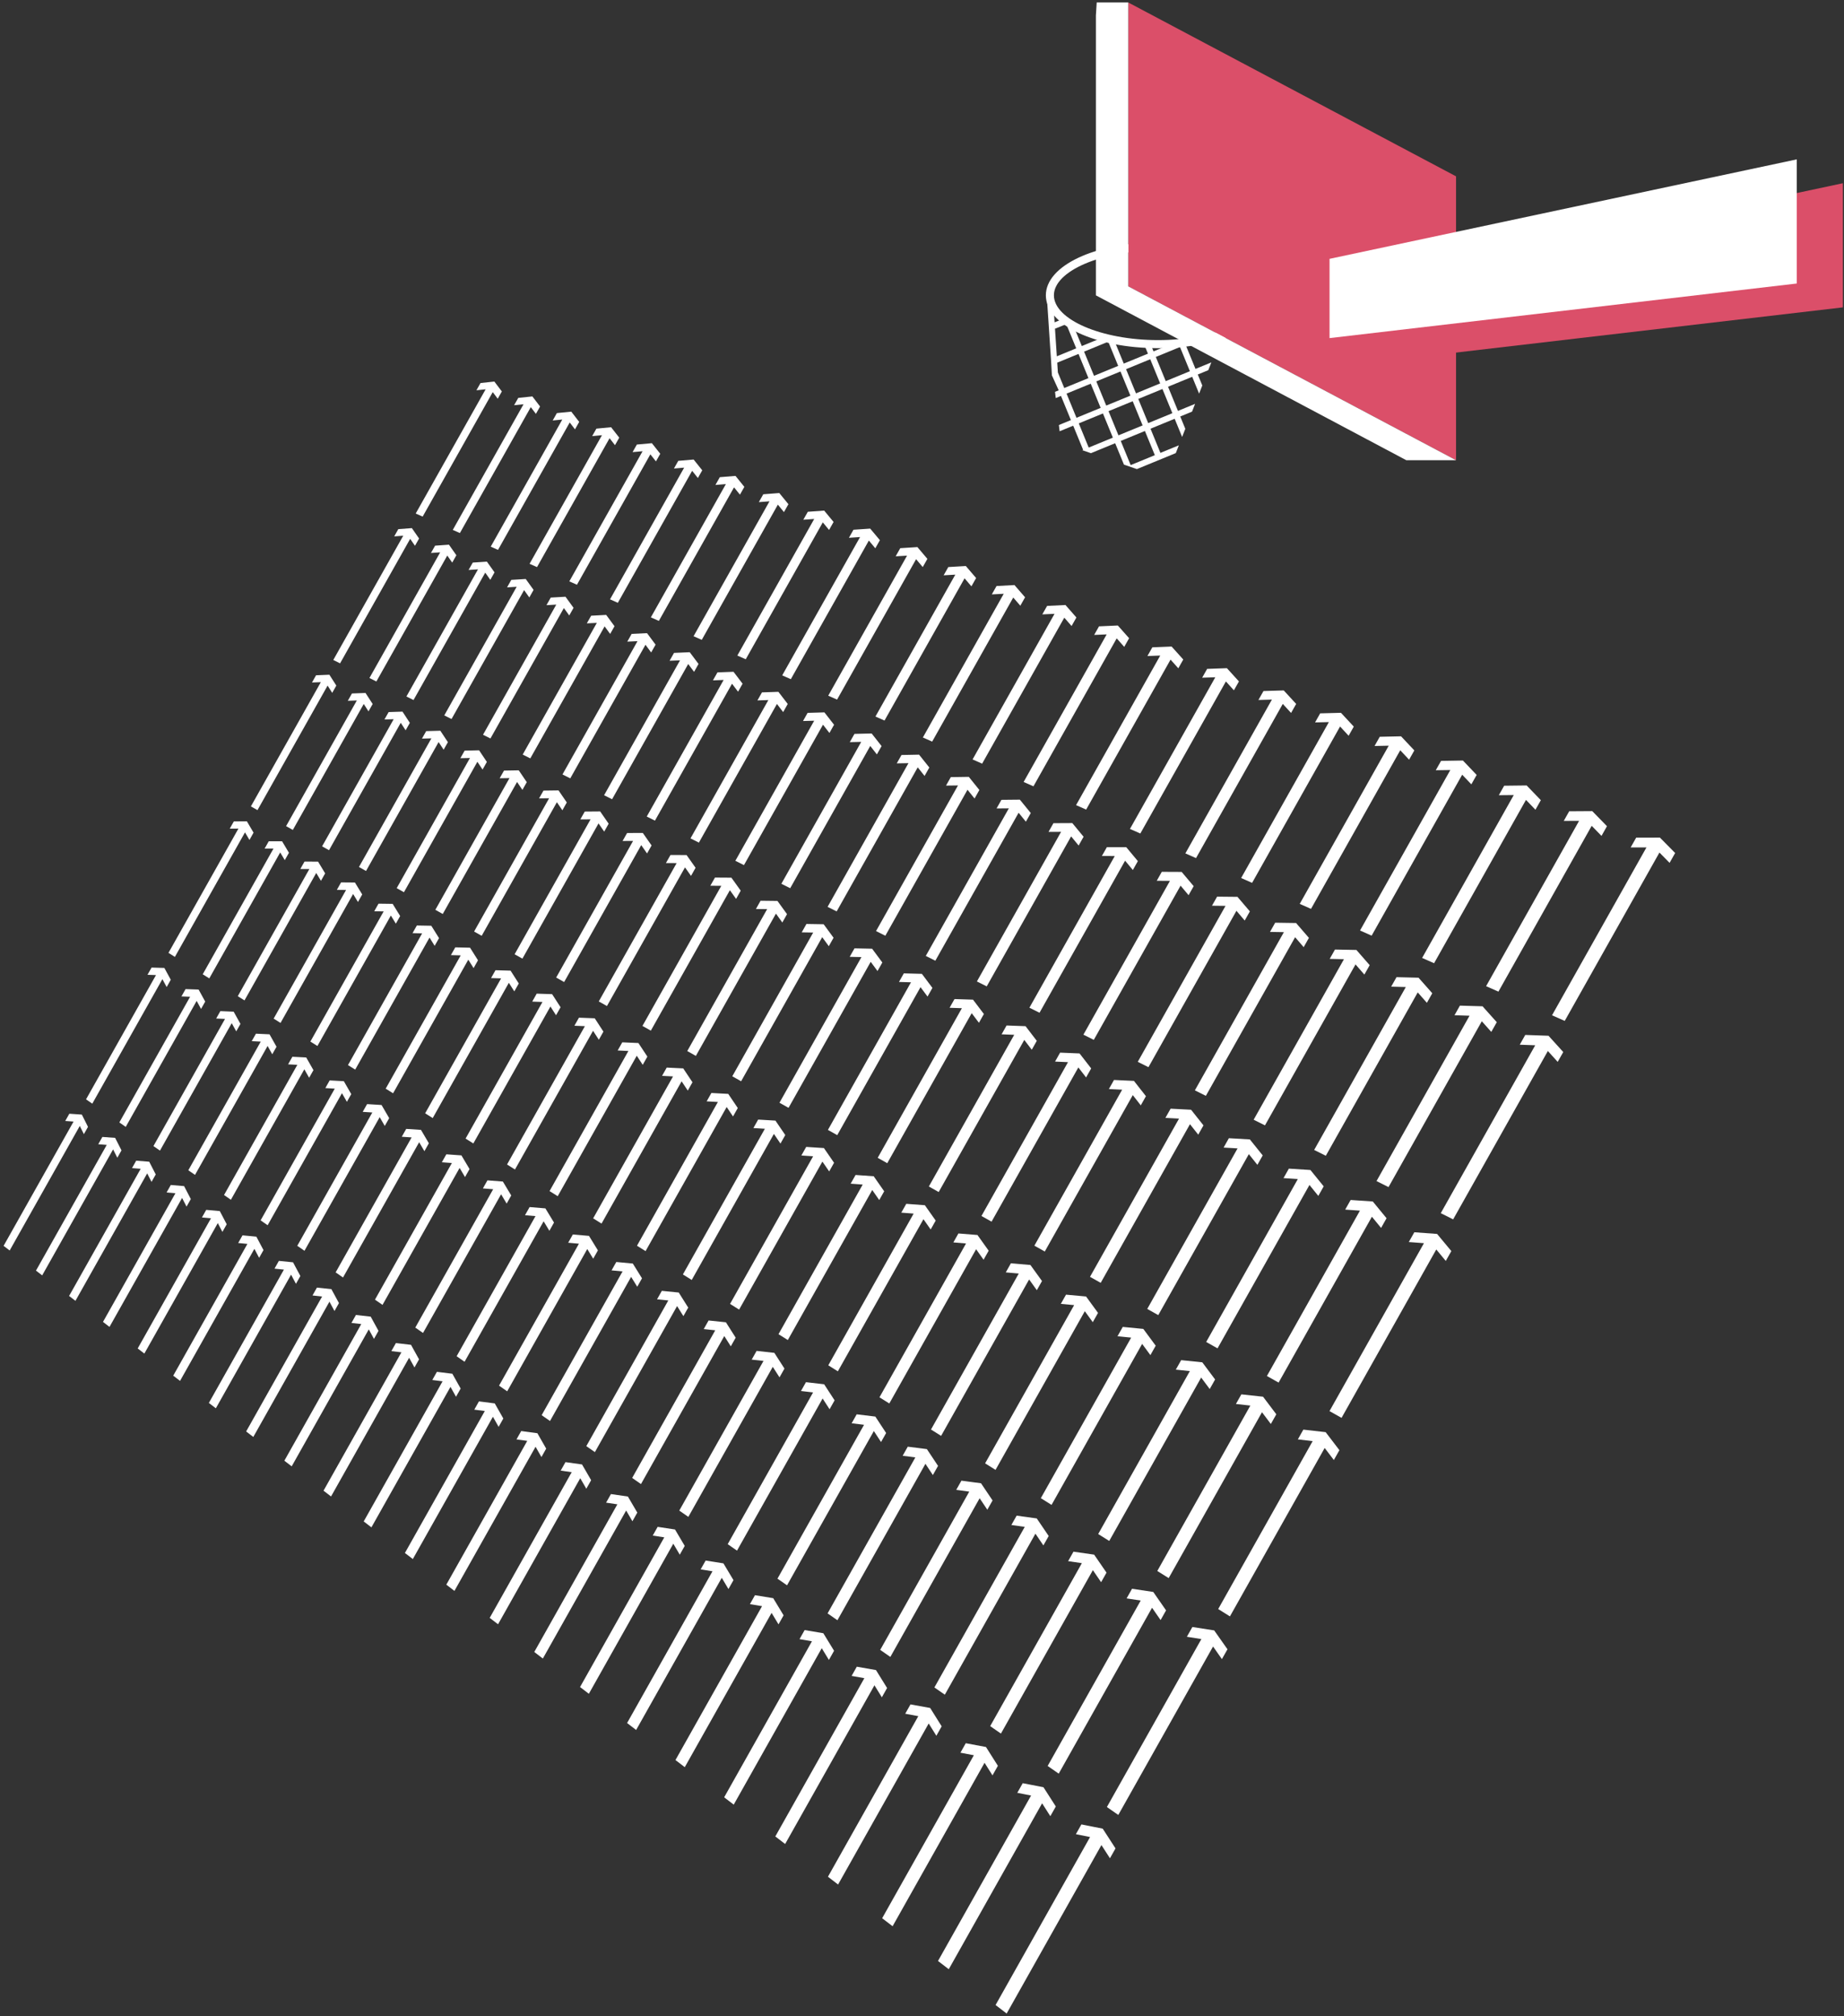 <svg xmlns="http://www.w3.org/2000/svg" width="409" height="447" viewBox="0 0 409 447"><rect x="0" y="0" width="409" height="447" fill="#333333" stroke="none"/><g><g><g><g><path fill="#fff" d="M18.153 247.108l1.364 2.723-.911 1.615-.91-1.82-15.552 27.613-1.346-1.032 15.52-27.554-1.847-.13.906-1.605z"/></g><g><path fill="#fff" d="M36.455 214.598l1.424 2.618-.912 1.615-.948-1.751-15.55 27.611-1.386-.962L34.6 216.177l-1.886-.06.906-1.605z"/></g><g><path fill="#fff" d="M54.756 182.091l1.483 2.513-.912 1.615-.987-1.68-15.55 27.608-1.424-.892 15.516-27.55-1.925.01.906-1.605z"/></g><g><path fill="#fff" d="M73.055 149.588l1.542 2.407-.912 1.615L72.66 152 57.11 179.606l-1.463-.823 15.515-27.546-1.965.078.906-1.604z"/></g><g><path fill="#fff" d="M91.352 117.088l1.6 2.302-.91 1.615-1.067-1.54-15.547 27.603-1.502-.753 15.513-27.544-2.003.149.906-1.605z"/></g><g><path fill="#fff" d="M109.647 84.591l1.66 2.197-.911 1.615-1.106-1.47-15.545 27.6-1.542-.682 15.512-27.541-2.043.217.906-1.604z"/></g><g><path fill="#fff" d="M25.54 252.273l1.404 2.77-.923 1.635-.935-1.854-15.73 27.932-1.378-1.056 15.697-27.87-1.884-.143.916-1.623z"/></g><g><path fill="#fff" d="M44.052 219.39l1.464 2.663-.922 1.633-.975-1.781-15.73 27.929-1.417-.985 15.696-27.868-1.924-.071.916-1.623z"/></g><g><path fill="#fff" d="M62.562 186.51l1.525 2.555-.922 1.634-1.016-1.71-15.728 27.926-1.457-.913 15.694-27.865h-1.964l.916-1.623z"/></g><g><path fill="#fff" d="M81.07 153.632l1.586 2.449-.922 1.633-1.056-1.638L64.951 184l-1.497-.841 15.692-27.863-2.003.07.916-1.622z"/></g><g><path fill="#fff" d="M99.577 120.76l1.646 2.34-.922 1.634-1.096-1.566-15.725 27.92-1.538-.77 15.69-27.86-2.043.142.916-1.622z"/></g><g><path fill="#fff" d="M118.081 87.89l1.707 2.233-.922 1.633-1.137-1.494-15.723 27.918-1.578-.699 15.69-27.857-2.084.214.916-1.623z"/></g><g><path fill="#fff" d="M33.097 257.557l1.446 2.82-.933 1.654-.963-1.887L16.734 288.4l-1.41-1.08 15.88-28.194-1.923-.156.927-1.642z"/></g><g><path fill="#fff" d="M51.824 224.291l1.508 2.711-.933 1.653-1.004-1.813-15.912 28.253-1.45-1.007 15.877-28.191-1.963-.083.926-1.642z"/></g><g><path fill="#fff" d="M70.549 191.03l1.57 2.6-.933 1.653-1.046-1.74-15.91 28.25-1.491-.933 15.875-28.189-2.004-.01.927-1.642z"/></g><g><path fill="#fff" d="M89.272 157.771l1.631 2.49-.933 1.653-1.086-1.666-15.91 28.248-1.532-.861 15.875-28.186-2.045.063.926-1.642z"/></g><g><path fill="#fff" d="M107.992 124.516l1.694 2.38-.933 1.653-1.128-1.592-15.907 28.245-1.574-.788 15.873-28.183-2.086.135.927-1.641z"/></g><g><path fill="#fff" d="M126.711 91.265l1.755 2.27-.932 1.653-1.17-1.52-15.905 28.243-1.615-.715 15.871-28.18-2.126.208.926-1.641z"/></g><g><path fill="#fff" d="M40.833 262.966l1.489 2.872-.944 1.672-.992-1.92-16.1 28.588-1.443-1.106 16.065-28.525-1.962-.17.938-1.66z"/></g><g><path fill="#fff" d="M59.78 229.309l1.551 2.76-.944 1.672-1.033-1.846-16.1 28.586-1.484-1.031 16.064-28.522-2.004-.095.937-1.661z"/></g><g><path fill="#fff" d="M78.724 195.656l1.615 2.647-.944 1.672-1.076-1.77-16.097 28.582-1.527-.956 16.062-28.519-2.046-.02.938-1.661z"/></g><g><path fill="#fff" d="M97.666 162.007l1.678 2.534-.943 1.672-1.118-1.695-16.096 28.58-1.569-.881 16.06-28.517-2.087.054.937-1.66z"/></g><g><path fill="#fff" d="M116.606 128.361l1.742 2.422-.944 1.672-1.16-1.62-16.094 28.577-1.61-.806 16.058-28.514-2.13.128.938-1.66z"/></g><g><path fill="#fff" d="M135.544 94.72l1.805 2.308-.943 1.672-1.203-1.545-16.093 28.575-1.652-.732 16.057-28.51-2.171.202.937-1.66z"/></g><g><path fill="#fff" d="M48.752 268.503l1.534 2.925-.956 1.692-1.02-1.956-16.292 28.929-1.477-1.133 16.255-28.863-2.003-.185.949-1.68z"/></g><g><path fill="#fff" d="M67.923 234.446l1.598 2.81-.955 1.692-1.064-1.88-16.29 28.927-1.52-1.056 16.254-28.861-2.046-.108.948-1.68z"/></g><g><path fill="#fff" d="M87.092 200.393l1.663 2.694-.955 1.692-1.107-1.802L70.404 231.9l-1.563-.979 16.252-28.858-2.088-.032.948-1.68z"/></g><g><path fill="#fff" d="M106.26 166.343l1.727 2.58-.955 1.691-1.15-1.725-16.288 28.92-1.606-.902 16.25-28.855-2.13.045.948-1.68z"/></g><g><path fill="#fff" d="M125.424 132.298l1.792 2.463-.955 1.692-1.194-1.648-16.285 28.917-1.649-.825 16.249-28.853-2.174.122.948-1.681z"/></g><g><path fill="#fff" d="M144.587 98.256l1.857 2.348-.955 1.692-1.237-1.571-16.284 28.914-1.692-.749 16.247-28.85-2.217.198.948-1.68z"/></g><g><path fill="#fff" d="M56.862 274.173l1.58 2.98-.967 1.713-1.052-1.994-16.488 29.278-1.512-1.16 16.45-29.21-2.045-.2.96-1.7z"/></g><g><path fill="#fff" d="M76.263 239.706l1.646 2.862-.966 1.712-1.097-1.914-16.485 29.275-1.557-1.081 16.448-29.208-2.089-.121.96-1.701z"/></g><g><path fill="#fff" d="M95.662 205.243l1.713 2.744-.967 1.712-1.14-1.835-16.484 29.272-1.601-1.003 16.446-29.205-2.132-.043.96-1.7z"/></g><g><path fill="#fff" d="M115.06 170.784l1.778 2.626-.966 1.712-1.185-1.756-16.483 29.268-1.645-.924 16.445-29.202-2.176.035.96-1.7z"/></g><g><path fill="#fff" d="M134.454 136.329l1.845 2.507-.966 1.712-1.23-1.677-16.48 29.266-1.69-.846 16.444-29.199-2.22.113.96-1.7z"/></g><g><path fill="#fff" d="M153.846 101.878l1.912 2.389-.966 1.712-1.274-1.599-16.48 29.263-1.732-.767 16.442-29.196-2.265.191.96-1.7z"/></g></g><g><g><path fill="#fff" d="M64.994 279.859l1.627 3.035-.978 1.733-1.083-2.03-16.684 29.627-1.55-1.187 16.646-29.56-2.088-.214.972-1.721z"/></g><g><path fill="#fff" d="M84.626 244.981l1.695 2.914-.978 1.733-1.129-1.95-16.682 29.625-1.594-1.107 16.644-29.556-2.133-.134.971-1.722z"/></g><g><path fill="#fff" d="M104.256 210.107l1.763 2.793-.978 1.733-1.174-1.868-16.68 29.62-1.64-1.026 16.642-29.553-2.178-.054.971-1.721z"/></g><g><path fill="#fff" d="M123.884 175.237l1.83 2.672-.978 1.733-1.22-1.787-16.678 29.617-1.684-.946 16.64-29.55-2.223.026.972-1.721z"/></g><g><path fill="#fff" d="M143.509 140.371l1.898 2.551-.978 1.733-1.264-1.707-16.678 29.615-1.729-.866 16.639-29.546-2.268.105.972-1.72z"/></g><g><path fill="#fff" d="M163.132 105.51l1.966 2.43-.978 1.732-1.31-1.626-16.675 29.612-1.775-.786 16.637-29.543-2.312.185.971-1.72z"/></g><g><path fill="#fff" d="M73.502 285.807l1.677 3.094-.99 1.754-1.117-2.069-16.89 29.993-1.587-1.217 16.85-29.923-2.133-.23.983-1.743z"/></g><g><path fill="#fff" d="M93.376 250.5l1.746 2.97-.99 1.753-1.163-1.986-16.888 29.99-1.634-1.135 16.849-29.92-2.18-.148.983-1.743z"/></g><g><path fill="#fff" d="M113.247 215.196l1.816 2.845-.99 1.755-1.21-1.904-16.886 29.986-1.68-1.051 16.847-29.917-2.226-.067.983-1.742z"/></g><g><path fill="#fff" d="M133.115 179.896l1.886 2.721-.99 1.755-1.256-1.821-16.884 29.983-1.726-.97 16.844-29.913-2.271.015.983-1.742z"/></g><g><path fill="#fff" d="M152.982 144.6l1.955 2.598-.99 1.754-1.303-1.738-16.882 29.98-1.772-.887 16.843-29.91-2.318.096.984-1.742z"/></g><g><path fill="#fff" d="M172.846 109.308l2.025 2.474-.99 1.754-1.35-1.655-16.88 29.977-1.818-.805 16.841-29.907-2.363.178.983-1.741z"/></g><g><path fill="#fff" d="M82.222 291.904l1.73 3.154-1.004 1.777-1.151-2.11-17.1 30.368-1.627-1.248 17.06-30.296-2.18-.248.995-1.764z"/></g><g><path fill="#fff" d="M102.343 256.155l1.8 3.027-1.002 1.777-1.2-2.025-17.098 30.364-1.674-1.162 17.058-30.293-2.228-.164.996-1.764z"/></g><g><path fill="#fff" d="M122.461 220.411l1.872 2.9-1.003 1.776-1.246-1.94-17.097 30.361-1.722-1.078 17.056-30.29-2.274-.08.995-1.764z"/></g><g><path fill="#fff" d="M142.577 184.67l1.943 2.773-1.002 1.776-1.294-1.855-17.095 30.358-1.77-.993 17.055-30.287-2.322.004.996-1.764z"/></g><g><path fill="#fff" d="M162.691 148.935l2.014 2.645-1.002 1.776-1.342-1.77-17.093 30.355-1.817-.91 17.053-30.283-2.369.088.995-1.764z"/></g><g><path fill="#fff" d="M182.803 113.203l2.085 2.518-1.002 1.776-1.39-1.685-17.09 30.351-1.865-.825 17.05-30.28-2.415.172.995-1.764z"/></g><g><path fill="#fff" d="M91.163 298.155l1.782 3.217-1.015 1.799-1.187-2.152-17.316 30.752-1.669-1.279 17.275-30.679-2.23-.266 1.009-1.786z"/></g><g><path fill="#fff" d="M111.537 261.954l1.856 3.087-1.015 1.798-1.236-2.064-17.315 30.749-1.717-1.193 17.273-30.675-2.277-.18 1.008-1.786z"/></g><g><path fill="#fff" d="M131.909 225.758l1.93 2.956-1.016 1.799-1.285-1.978-17.312 30.746-1.766-1.106 17.27-30.672-2.325-.094 1.008-1.786z"/></g><g><path fill="#fff" d="M152.279 189.566l2.002 2.826-1.015 1.798-1.334-1.89-17.31 30.742-1.815-1.02 17.27-30.668-2.375-.008 1.008-1.786z"/></g><g><path fill="#fff" d="M172.646 153.378l2.075 2.695-1.015 1.799-1.383-1.803-17.308 30.739-1.863-.933 17.267-30.666-2.422.079 1.008-1.786z"/></g><g><path fill="#fff" d="M193.01 117.195l2.15 2.564-1.016 1.799-1.431-1.716-17.307 30.735-1.912-.846 17.266-30.662-2.471.164 1.008-1.785z"/></g><g><path fill="#fff" d="M100.332 304.566l1.839 3.281-1.028 1.822-1.225-2.195-17.538 31.147-1.711-1.312 17.495-31.071-2.28-.286 1.021-1.809z"/></g><g><path fill="#fff" d="M120.966 267.902l1.914 3.147-1.028 1.822-1.275-2.105-17.536 31.143-1.76-1.223 17.492-31.068-2.329-.197 1.021-1.809z"/></g><g><path fill="#fff" d="M141.598 231.242l1.99 3.014-1.029 1.822-1.325-2.016-17.534 31.14-1.81-1.135 17.49-31.064-2.378-.109 1.02-1.809z"/></g><g><path fill="#fff" d="M162.228 194.587l2.064 2.88-1.028 1.821-1.375-1.926-17.532 31.136-1.861-1.046 17.49-31.06-2.43-.02 1.022-1.81z"/></g><g><path fill="#fff" d="M182.855 157.936l2.14 2.746-1.029 1.822-1.425-1.838-17.53 31.133-1.91-.957 17.487-31.057-2.478.068 1.02-1.808z"/></g><g><path fill="#fff" d="M203.48 121.29l2.214 2.612-1.028 1.821-1.476-1.748-17.527 31.13-1.961-.868 17.485-31.054-2.527.156 1.02-1.808z"/></g><g><path fill="#fff" d="M109.739 311.143l1.897 3.348-1.041 1.846-1.264-2.24-17.765 31.55-1.756-1.345 17.72-31.474-2.331-.305 1.034-1.832z"/></g><g><path fill="#fff" d="M130.64 274.003l1.975 3.211-1.042 1.846-1.316-2.148-17.762 31.547-1.807-1.255 17.719-31.47-2.383-.214 1.034-1.832z"/></g><g><path fill="#fff" d="M151.539 236.868l2.052 3.074-1.042 1.845-1.367-2.056-17.76 31.544-1.86-1.164 17.718-31.466-2.434-.124 1.034-1.832z"/></g><g><path fill="#fff" d="M172.435 199.738l2.129 2.936-1.042 1.846-1.418-1.965-17.759 31.54-1.91-1.073 17.716-31.462-2.485-.034 1.034-1.832z"/></g><g><path fill="#fff" d="M193.329 162.612l2.206 2.799-1.042 1.845-1.47-1.873-17.756 31.537-1.961-.982 17.713-31.46-2.535.058 1.034-1.832z"/></g><g><path fill="#fff" d="M214.22 125.49l2.283 2.662-1.042 1.845-1.52-1.781-17.756 31.533-2.012-.89 17.712-31.457-2.586.149 1.034-1.832z"/></g></g><g><g><path fill="#fff" d="M119.189 317.75l1.957 3.416-1.055 1.87-1.304-2.285-17.993 31.957-1.801-1.381 17.948-31.878-2.385-.325 1.047-1.856z"/></g><g><path fill="#fff" d="M140.358 280.133l2.037 3.275-1.055 1.87-1.357-2.192-17.99 31.954-1.855-1.288 17.946-31.874-2.437-.232 1.047-1.856z"/></g><g><path fill="#fff" d="M161.525 242.52l2.116 3.135-1.056 1.869-1.41-2.097-17.988 31.95-1.906-1.194 17.944-31.87-2.49-.14 1.048-1.855z"/></g><g><path fill="#fff" d="M182.689 204.912l2.195 2.994-1.055 1.869-1.463-2.003-17.986 31.946-1.96-1.1 17.943-31.867-2.542-.046 1.047-1.856z"/></g><g><path fill="#fff" d="M203.85 167.309l2.274 2.852-1.055 1.87-1.515-1.91-17.984 31.943-2.012-1.006 17.94-31.864-2.594.047 1.048-1.856z"/></g><g><path fill="#fff" d="M225.01 129.71l2.352 2.712-1.055 1.869-1.567-1.815-17.983 31.939-2.064-.913 17.938-31.86-2.646.14 1.047-1.856z"/></g><g><path fill="#fff" d="M129.094 324.675l2.021 3.489-1.069 1.894-1.347-2.333-18.231 32.383-1.85-1.418 18.186-32.302-2.442-.347 1.062-1.88z"/></g><g><path fill="#fff" d="M150.544 286.558l2.103 3.343-1.07 1.894-1.4-2.236-18.23 32.379-1.904-1.322 18.184-32.298-2.495-.251 1.062-1.88z"/></g><g><path fill="#fff" d="M171.992 248.444l2.183 3.2-1.069 1.893-1.455-2.14-18.227 32.376-1.958-1.226 18.182-32.294-2.549-.156 1.062-1.88z"/></g><g><path fill="#fff" d="M193.437 210.336l2.265 3.054-1.07 1.894-1.509-2.043-18.225 32.371-2.012-1.13 18.18-32.29-2.602-.06 1.061-1.88z"/></g><g><path fill="#fff" d="M214.879 172.232l2.346 2.91-1.07 1.894-1.562-1.947-18.224 32.368-2.065-1.034 18.178-32.287-2.656.035 1.061-1.88z"/></g><g><path fill="#fff" d="M236.319 134.133l2.427 2.765-1.07 1.894-1.616-1.85-18.222 32.364-2.12-.938 18.176-32.283-2.709.13 1.061-1.88z"/></g><g><path fill="#fff" d="M139.266 331.787l2.088 3.563-1.084 1.92-1.39-2.383-18.478 32.82-1.9-1.456 18.43-32.736-2.5-.37 1.076-1.906z"/></g><g><path fill="#fff" d="M161.005 293.155l2.171 3.414-1.084 1.92-1.446-2.283-18.476 32.816-1.955-1.358 18.428-32.733-2.554-.271 1.075-1.906z"/></g><g><path fill="#fff" d="M182.741 254.528l2.254 3.266-1.083 1.92-1.502-2.185-18.473 32.813-2.011-1.26 18.426-32.729-2.61-.173 1.075-1.906z"/></g><g><path fill="#fff" d="M204.474 215.906l2.338 3.117-1.083 1.92-1.558-2.086-18.471 32.809-2.067-1.16 18.425-32.726-2.665-.076 1.075-1.905z"/></g><g><path fill="#fff" d="M226.205 177.288l2.421 2.968-1.083 1.92-1.614-1.986-18.469 32.805-2.121-1.062 18.422-32.722-2.72.023 1.075-1.905z"/></g><g><path fill="#fff" d="M247.933 138.675l2.504 2.82-1.083 1.92-1.67-1.888-18.466 32.802-2.177-.963 18.42-32.718-2.775.12 1.076-1.905z"/></g><g><path fill="#fff" d="M149.717 339.094l2.157 3.64-1.1 1.947-1.436-2.435-18.73 33.27-1.952-1.497 18.681-33.184-2.56-.394 1.09-1.931z"/></g><g><path fill="#fff" d="M171.752 299.934l2.242 3.487-1.098 1.946-1.494-2.333-18.728 33.266-2.01-1.395 18.68-33.18-2.617-.293 1.09-1.931z"/></g><g><path fill="#fff" d="M193.784 260.778l2.328 3.335-1.098 1.946-1.551-2.231-18.726 33.262-2.066-1.294 18.677-33.176-2.674-.192 1.09-1.931z"/></g><g><path fill="#fff" d="M215.814 221.628l2.414 3.182-1.099 1.946-1.609-2.13-18.723 33.259-2.123-1.193 18.675-33.172-2.73-.091 1.09-1.931z"/></g><g><path fill="#fff" d="M237.84 182.482l2.5 3.03-1.099 1.945-1.665-2.027-18.721 33.254-2.18-1.09 18.673-33.169-2.787.01 1.09-1.932z"/></g><g><path fill="#fff" d="M259.864 143.341l2.585 2.877-1.098 1.946-1.723-1.925-18.719 33.25-2.236-.99 18.67-33.164-2.843.11 1.09-1.931z"/></g><g><path fill="#fff" d="M160.456 346.603l2.23 3.72-1.114 1.974-1.485-2.489-18.99 33.732-2.007-1.538 18.94-33.644-2.624-.419 1.105-1.958z"/></g><g><path fill="#fff" d="M182.796 306.9l2.318 3.563-1.114 1.973-1.544-2.384-18.987 33.728-2.066-1.434 18.938-33.64-2.682-.314 1.105-1.958z"/></g><g><path fill="#fff" d="M205.133 267.202l2.405 3.406-1.114 1.973-1.602-2.28-18.985 33.725-2.124-1.33 18.935-33.636-2.74-.211 1.105-1.958z"/></g><g><path fill="#fff" d="M227.467 227.508l2.493 3.25-1.113 1.973-1.662-2.175-18.983 33.72-2.182-1.226 18.933-33.63-2.798-.109 1.105-1.958z"/></g><g><path fill="#fff" d="M249.798 187.82l2.581 3.093-1.113 1.973-1.72-2.07-18.98 33.716-2.242-1.122 18.931-33.627-2.856-.005 1.105-1.957z"/></g><g><path fill="#fff" d="M272.126 148.137l2.67 2.936-1.114 1.973-1.779-1.965-18.978 33.711-2.3-1.017 18.93-33.623-2.915.099 1.105-1.958z"/></g><g><path fill="#fff" d="M171.498 354.323l2.305 3.804-1.13 2.001-1.535-2.544-19.256 34.206-2.064-1.582 19.205-34.115-2.69-.446 1.12-1.985z"/></g><g><path fill="#fff" d="M194.15 314.061l2.396 3.643-1.13 2.001-1.595-2.437-19.254 34.202-2.124-1.474 19.203-34.111-2.75-.34 1.12-1.985z"/></g><g><path fill="#fff" d="M216.8 273.805l2.487 3.48-1.13 2.002-1.656-2.329-19.252 34.198-2.184-1.367 19.2-34.107-2.809-.233 1.12-1.985z"/></g><g><path fill="#fff" d="M239.447 233.554l2.577 3.32-1.13 2-1.717-2.221-19.248 34.194-2.244-1.26 19.197-34.103-2.869-.126 1.12-1.985z"/></g><g><path fill="#fff" d="M262.091 193.308l2.667 3.158-1.129 2.001-1.777-2.114-19.247 34.19-2.304-1.153 19.196-34.099-2.93-.02 1.121-1.984z"/></g><g><path fill="#fff" d="M284.732 153.068l2.758 2.996-1.13 2.001-1.837-2.006-19.245 34.186-2.364-1.046 19.193-34.095-2.988.087 1.12-1.985z"/></g></g><g><g><path fill="#fff" d="M182.614 362.095l2.383 3.889-1.146 2.03-1.587-2.602-19.524 34.684-2.122-1.626 19.472-34.59-2.757-.473 1.136-2.013z"/></g><g><path fill="#fff" d="M205.582 321.272l2.476 3.722-1.146 2.03-1.65-2.491-19.52 34.68-2.185-1.516 19.47-34.587-2.818-.362 1.136-2.013z"/></g><g><path fill="#fff" d="M228.547 280.453l2.569 3.557-1.146 2.03-1.711-2.38-19.52 34.675-2.245-1.405 19.467-34.583-2.88-.253 1.137-2.013z"/></g><g><path fill="#fff" d="M251.509 239.64l2.662 3.391-1.146 2.03-1.773-2.27-19.518 34.672-2.307-1.295 19.465-34.579-2.94-.144 1.135-2.013z"/></g><g><path fill="#fff" d="M274.468 198.833l2.755 3.225-1.146 2.029-1.835-2.159-19.515 34.668-2.37-1.185 19.463-34.575-3.002-.034 1.136-2.013z"/></g><g><path fill="#fff" d="M297.423 158.031l2.848 3.059-1.145 2.029-1.898-2.048-19.512 34.664-2.43-1.076 19.46-34.57-3.065.075 1.136-2.012z"/></g><g><path fill="#fff" d="M194.292 370.26l2.465 3.979-1.162 2.058-1.643-2.661-19.806 35.186-2.183-1.673 19.752-35.09-2.828-.502 1.152-2.042z"/></g><g><path fill="#fff" d="M217.59 328.846l2.562 3.808-1.162 2.058-1.707-2.548-19.803 35.183-2.248-1.56 19.75-35.086-2.891-.389 1.152-2.042z"/></g><g><path fill="#fff" d="M240.887 287.437l2.656 3.637-1.161 2.059-1.77-2.434-19.802 35.178-2.311-1.446 19.747-35.082-2.954-.276 1.152-2.042z"/></g><g><path fill="#fff" d="M264.18 246.034l2.752 3.467-1.162 2.058-1.834-2.32-19.8 35.174-2.374-1.333 19.746-35.078-3.018-.163 1.152-2.042z"/></g><g><path fill="#fff" d="M287.469 204.637l2.848 3.295-1.162 2.059-1.898-2.206-19.796 35.17-2.438-1.22 19.743-35.074-3.081-.05 1.152-2.042z"/></g><g><path fill="#fff" d="M310.755 163.245l2.945 3.125-1.162 2.058-1.962-2.092-19.794 35.166-2.502-1.107 19.74-35.07-3.144.063 1.153-2.042z"/></g><g><path fill="#fff" d="M206.312 378.664l2.551 4.072-1.179 2.09-1.7-2.725-20.096 35.703-2.249-1.722 20.041-35.605-2.902-.532 1.17-2.072z"/></g><g><path fill="#fff" d="M229.951 336.642l2.65 3.897-1.178 2.089-1.766-2.608-20.094 35.7-2.314-1.606 20.039-35.6-2.968-.417 1.17-2.071z"/></g><g><path fill="#fff" d="M253.588 294.626l2.749 3.72-1.18 2.09-1.83-2.49-20.092 35.695-2.38-1.49 20.037-35.595-3.033-.3 1.17-2.072z"/></g><g><path fill="#fff" d="M277.221 252.616l2.848 3.544-1.18 2.09-1.897-2.373-20.089 35.69-2.444-1.372 20.033-35.592-3.097-.184 1.169-2.071z"/></g><g><path fill="#fff" d="M300.851 210.611l2.947 3.369-1.18 2.089-1.963-2.255L280.57 249.5l-2.51-1.256 20.03-35.587-3.162-.068 1.17-2.072z"/></g><g><path fill="#fff" d="M324.478 168.612l3.045 3.193-1.179 2.089-2.03-2.138-20.083 35.682-2.575-1.14 20.028-35.582-3.228.048 1.17-2.071z"/></g><g><path fill="#fff" d="M218.69 387.318l2.642 4.17-1.197 2.12-1.76-2.79-20.396 36.237-2.316-1.775 20.339-36.134-2.98-.564 1.186-2.103z"/></g><g><path fill="#fff" d="M242.68 344.67l2.744 3.99-1.197 2.12-1.828-2.67-20.393 36.232-2.383-1.654 20.335-36.13-3.047-.445 1.187-2.102z"/></g><g><path fill="#fff" d="M266.667 302.029l2.846 3.807-1.197 2.12-1.896-2.548-20.39 36.228-2.45-1.534 20.332-36.126-3.114-.325 1.187-2.102z"/></g><g><path fill="#fff" d="M290.651 259.393l2.947 3.626-1.196 2.12-1.964-2.427-20.388 36.223-2.518-1.414 20.33-36.12-3.18-.206 1.186-2.103z"/></g><g><path fill="#fff" d="M314.632 216.763l3.049 3.445-1.197 2.12-2.032-2.306-20.385 36.218-2.585-1.294 20.328-36.116-3.248-.086 1.186-2.102z"/></g><g><path fill="#fff" d="M338.61 174.14l3.15 3.263-1.197 2.12-2.1-2.185-20.382 36.213-2.652-1.173 20.325-36.112-3.315.033 1.186-2.102z"/></g><g><path fill="#fff" d="M231.44 396.233l2.738 4.272-1.215 2.153-1.824-2.859-20.703 36.785-2.386-1.828 20.644-36.68-3.06-.598 1.204-2.134z"/></g><g><path fill="#fff" d="M255.793 352.941l2.842 4.085-1.215 2.152-1.894-2.733-20.7 36.78-2.456-1.704 20.642-36.675-3.13-.475 1.204-2.135z"/></g><g><path fill="#fff" d="M280.142 309.655l2.946 3.898-1.215 2.152-1.963-2.608-20.698 36.775-2.525-1.58 20.639-36.67-3.2-.353 1.205-2.134z"/></g><g><path fill="#fff" d="M304.487 266.375l3.051 3.711-1.214 2.152-2.034-2.484-20.695 36.77-2.595-1.456 20.637-36.665-3.269-.23 1.205-2.133z"/></g><g><path fill="#fff" d="M328.829 223.1l3.156 3.525-1.215 2.153-2.104-2.36-20.692 36.766-2.664-1.333 20.634-36.66-3.337-.107 1.204-2.133z"/></g><g><path fill="#fff" d="M353.167 179.833l3.26 3.338-1.214 2.152-2.173-2.235-20.69 36.761-2.733-1.209 20.63-36.656-3.405.017 1.204-2.134z"/></g><g><path fill="#fff" d="M244.583 405.422l2.838 4.378-1.234 2.186-1.89-2.93-21.021 37.35-2.46-1.884 20.96-37.242-3.146-.634 1.223-2.167z"/></g><g><path fill="#fff" d="M269.308 361.466l2.945 4.185-1.234 2.185-1.962-2.8-21.018 37.345-2.531-1.757 20.957-37.237-3.217-.507 1.223-2.167z"/></g><g><path fill="#fff" d="M294.03 317.515l3.052 3.993-1.234 2.185-2.034-2.672-21.015 37.34-2.603-1.629L291.15 319.5l-3.288-.38 1.223-2.167z"/></g><g><path fill="#fff" d="M318.747 273.57l3.16 3.8-1.233 2.186-2.107-2.544-21.012 37.336-2.674-1.501 20.951-37.228-3.359-.253 1.223-2.167z"/></g><g><path fill="#fff" d="M343.46 229.633l3.27 3.607-1.234 2.185-2.179-2.415-21.01 37.331-2.745-1.374 20.949-37.222-3.43-.127 1.222-2.166z"/></g><g><path fill="#fff" d="M368.171 185.7l3.377 3.416-1.234 2.185-2.25-2.287-21.007 37.326-2.818-1.246 20.947-37.218h-3.502l1.223-2.165z"/></g></g></g><g><path fill="#fff" d="M256.86 77.188c-13.956 0-24.889-5.147-24.889-11.719 0-6.571 10.933-11.72 24.89-11.72 13.956 0 24.889 5.149 24.889 11.72 0 6.572-10.933 11.72-24.89 11.72zm0-21.652c-12.523 0-23.103 4.549-23.103 9.933 0 5.385 10.58 9.933 23.104 9.933 12.523 0 23.103-4.548 23.103-9.933 0-5.384-10.58-9.933-23.103-9.933z"/></g><g><g><g><path fill="#db4f69" d="M322.953 102.033l-72.708-38.55V.547l72.708 38.55z"/></g></g><g><g><path fill="#db4f69" d="M305.112 62.676v1.485l-10.22 10.798 10.22 5.289L408.75 68.145V40.622z"/></g></g><g><path fill="#fff" d="M250.245 63.483V.547h-6.993l-.18 2.861v62.074l68.854 36.551h11.027z"/></g><g><path fill="#fff" d="M294.892 74.959V57.387l103.637-22.055v27.523z"/></g></g><g><path fill="#fff" d="M268 82.072l-2.33.956 1 2.435-.708 1.804-1.531-3.73-5.36 2.201 2.2 5.36 3.8-1.56-.676 1.725-2.615 1.074 1.122 2.733-.707 1.803-1.654-4.027-5.36 2.2 2.201 5.36 4.085-1.676-.677 1.725-8.632 3.545-2.867-.993-1.948-4.742-5.36 2.201.006.014-1.935-.67.182-.074-2.201-5.36-3.013 1.237-.161-1.382 2.665-1.094-2.201-5.36-1.16.476-.161-1.382.812-.333-1.505-3.323-.174-3.045-.941-14.241 1.336-.088.372 5.623 1.936-.77a16.013 16.013 0 0 0 2.255 1.522l1.85 4.504 4.702-1.93c.79.21 1.607.402 2.451.571l2.155 5.249 5.36-2.201-.906-2.207c.488.03.98.051 1.476.067l.67 1.631 4.129-1.696a49.409 49.409 0 0 0 4.762-.507l-1.784.732 2.201 5.36 3.515-1.443zm-18.238-.224l2.2 5.36 5.361-2.2-2.2-5.36zm-1.239.51l-5.36 2.2 2.2 5.36 5.36-2.2zm-8.07-4.399l2.201 5.36 5.36-2.2-2.2-5.36zm-6.456-5.088l.405 6.125 4.303-1.767-2.2-5.36zm2.058 13.158l5.36-2.2-2.2-5.361-4.72 1.938.144 2.174zm2.71 6.599l5.36-2.2-2.201-5.361-5.36 2.201zm8.07 4.398l-2.201-5.36-5.36 2.201 2.2 5.36zm1.238-.508l5.36-2.201-2.2-5.36-5.36 2.2zm5.87-.963l-5.36 2.201 2.2 5.36 5.36-2.2zm3.889-9.308l-5.36 2.2 2.2 5.36 5.36-2.2zm6.09-3.949l-2.201-5.36-5.36 2.2 2.201 5.361z"/></g></g></svg>